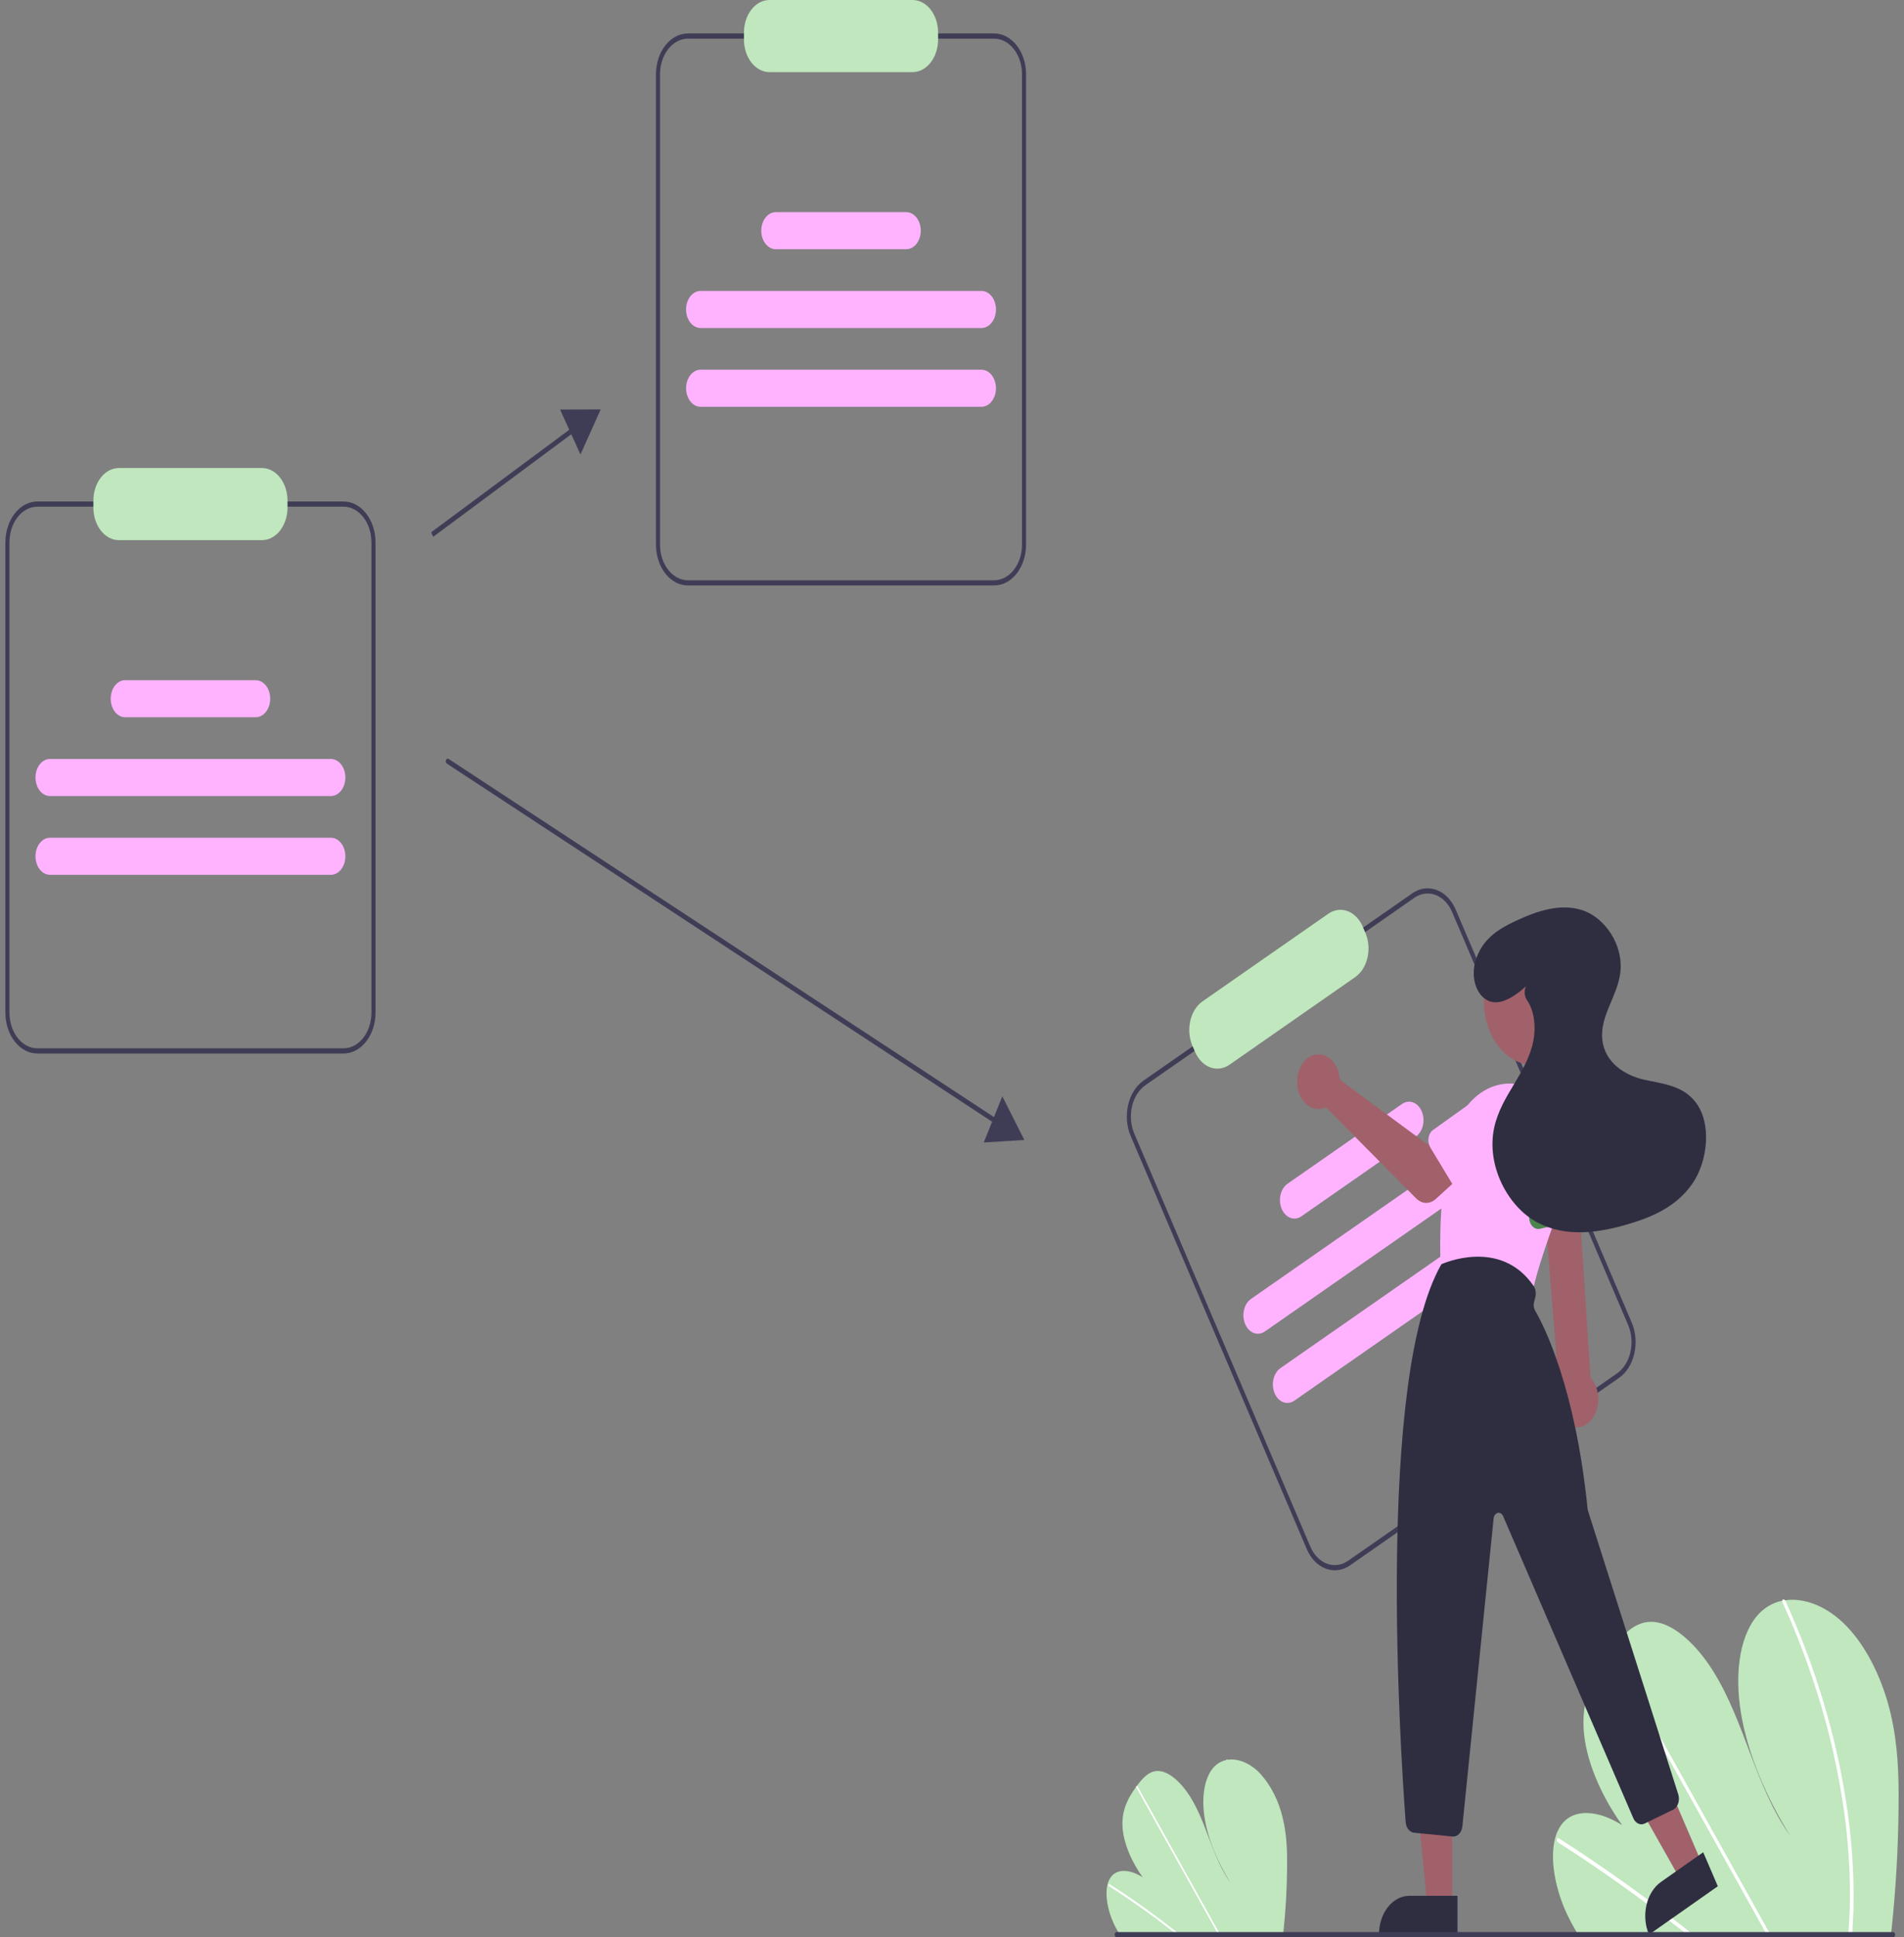 <svg width="177" height="180" viewBox="0 0 177 180" fill="none" xmlns="http://www.w3.org/2000/svg">
<rect x="0" y="0" width="177" height="180" fill="#808080" stroke="none"/>
<g clip-path="url(#clip0_261_711)">
<path d="M176.497 167.676C176.47 171.643 176.242 175.603 175.816 179.532C175.801 179.67 175.785 179.808 175.77 179.946L146.699 179.739C146.614 179.602 146.53 179.463 146.449 179.323C146.177 178.858 145.923 178.381 145.689 177.886C144.567 175.506 144.053 172.718 144.568 170.795L144.577 170.766C144.688 170.344 144.864 169.955 145.093 169.621C146.267 167.932 148.64 168.214 150.794 169.577C148.862 166.874 147.324 163.464 147.207 160.42C147.092 157.451 148.307 155.33 149.625 153.527C149.668 153.468 149.712 153.41 149.755 153.352C149.776 153.322 149.798 153.294 149.819 153.264C150.847 151.891 152.046 150.536 153.781 150.7C155.683 150.88 157.793 152.917 159.272 155.29C160.751 157.662 161.734 160.356 162.73 162.985C163.728 165.613 164.807 168.308 166.408 170.554C164.24 167.049 162.492 163.062 161.846 159.184C161.2 155.305 161.768 151.581 163.701 149.754C164.287 149.217 164.966 148.867 165.68 148.734C165.764 148.716 165.848 148.702 165.934 148.689C167.723 148.429 169.859 149.219 171.676 151.109C173.677 153.19 175.065 156.275 175.755 159.203C176.445 162.131 176.519 164.95 176.497 167.676Z" fill="#C0E7BE"/>
<path d="M157.477 179.816L156.921 179.812C156.745 179.671 156.567 179.531 156.389 179.394C156.279 179.305 156.167 179.219 156.056 179.132C154.212 177.693 152.357 176.312 150.49 174.991C148.624 173.668 146.75 172.406 144.866 171.205C144.816 171.177 144.775 171.128 144.751 171.066C144.726 171.004 144.72 170.933 144.732 170.865C144.734 170.856 144.737 170.847 144.741 170.84C144.767 170.777 144.826 170.751 144.912 170.804C145.143 170.953 145.375 171.101 145.606 171.252C147.496 172.473 149.377 173.756 151.25 175.099C153.121 176.442 154.982 177.844 156.832 179.305C156.871 179.336 156.91 179.368 156.949 179.398C157.126 179.537 157.301 179.676 157.477 179.816Z" fill="white"/>
<path d="M164.645 179.867L164.301 179.865C164.223 179.726 164.147 179.587 164.07 179.449C162.248 176.184 160.427 172.92 158.606 169.656C155.624 164.312 152.644 158.968 149.664 153.624C149.646 153.595 149.633 153.563 149.625 153.527C149.6 153.409 149.668 153.34 149.755 153.352C149.791 153.359 149.827 153.375 149.858 153.401C149.889 153.426 149.916 153.46 149.936 153.5C151.608 156.497 153.279 159.492 154.95 162.487C157.916 167.804 160.882 173.121 163.847 178.437C164.036 178.775 164.225 179.114 164.413 179.451C164.491 179.59 164.568 179.728 164.645 179.867Z" fill="white"/>
<path d="M172.302 177.316C172.285 178.056 172.246 178.785 172.196 179.507C172.187 179.645 172.177 179.783 172.167 179.921L171.807 179.918C171.818 179.78 171.829 179.642 171.838 179.504C171.915 178.461 171.969 177.407 171.976 176.324C171.986 173.321 171.757 170.324 171.292 167.381C170.799 164.211 170.091 161.102 169.176 158.089C168.215 154.912 167.057 151.838 165.712 148.897C165.687 148.849 165.675 148.791 165.68 148.734C165.695 148.602 165.832 148.563 165.934 148.689C165.955 148.713 165.972 148.742 165.986 148.772C166.152 149.138 166.316 149.505 166.476 149.872C167.771 152.83 168.88 155.914 169.791 159.097C170.659 162.12 171.319 165.233 171.764 168.402C172.181 171.342 172.362 174.329 172.302 177.316Z" fill="white"/>
<path d="M119.653 173.427C119.639 175.5 119.52 177.57 119.297 179.623C119.29 179.695 119.281 179.767 119.273 179.839L104.082 179.731C104.037 179.659 103.993 179.587 103.951 179.514C103.809 179.271 103.676 179.021 103.554 178.763C102.967 177.519 102.699 176.062 102.968 175.057L102.973 175.042C103.031 174.822 103.122 174.618 103.242 174.444C103.856 173.561 105.096 173.708 106.222 174.421C105.212 173.008 104.408 171.226 104.347 169.635C104.287 168.084 104.922 166.975 105.611 166.033C105.633 166.002 105.656 165.972 105.678 165.942C105.689 165.926 105.701 165.911 105.712 165.896C106.249 165.178 106.876 164.47 107.782 164.556C108.777 164.65 109.879 165.714 110.652 166.955C111.425 168.194 111.938 169.602 112.459 170.976C112.98 172.349 113.544 173.757 114.381 174.931C113.248 173.1 112.334 171.016 111.997 168.989C111.66 166.963 111.957 165.016 112.966 164.062C113.273 163.781 113.628 163.598 114.001 163.528C114.044 163.519 114.089 163.512 114.134 163.505C115.068 163.369 116.184 163.782 117.134 164.77C118.151 165.886 118.891 167.355 119.266 168.999C119.626 170.53 119.665 172.003 119.653 173.427Z" fill="#C0E7BE"/>
<path d="M109.714 179.771L109.423 179.769C109.331 179.695 109.238 179.623 109.145 179.551C109.088 179.504 109.029 179.459 108.971 179.414C108.008 178.662 107.038 177.94 106.062 177.25C105.088 176.558 104.108 175.899 103.123 175.271C103.097 175.257 103.076 175.231 103.063 175.199C103.05 175.166 103.047 175.129 103.053 175.094C103.055 175.089 103.056 175.085 103.058 175.081C103.072 175.048 103.103 175.034 103.148 175.062C103.268 175.139 103.39 175.217 103.51 175.296C104.498 175.934 105.481 176.604 106.459 177.306C107.437 178.008 108.41 178.741 109.377 179.504C109.397 179.52 109.418 179.537 109.438 179.553C109.53 179.626 109.622 179.698 109.714 179.771Z" fill="white"/>
<path d="M113.46 179.798L113.28 179.797C113.239 179.724 113.2 179.652 113.159 179.579C112.207 177.873 111.256 176.168 110.304 174.462C108.746 171.669 107.188 168.877 105.631 166.084C105.622 166.069 105.615 166.052 105.611 166.033C105.597 165.972 105.633 165.935 105.679 165.942C105.698 165.945 105.716 165.954 105.732 165.967C105.749 165.98 105.763 165.998 105.773 166.019C106.647 167.585 107.52 169.15 108.394 170.715C109.944 173.494 111.493 176.272 113.043 179.051C113.142 179.227 113.24 179.404 113.339 179.58C113.379 179.653 113.42 179.725 113.46 179.798Z" fill="white"/>
<path d="M117.461 178.465C117.452 178.852 117.432 179.232 117.406 179.609C117.401 179.682 117.396 179.754 117.391 179.826L117.202 179.825C117.208 179.752 117.214 179.68 117.219 179.608C117.259 179.063 117.287 178.512 117.291 177.946C117.296 176.377 117.176 174.811 116.934 173.273C116.676 171.616 116.306 169.992 115.827 168.417C115.325 166.757 114.72 165.151 114.017 163.614C114.004 163.588 113.998 163.558 114.001 163.528C114.009 163.46 114.08 163.439 114.134 163.505C114.144 163.518 114.153 163.532 114.161 163.548C114.248 163.74 114.333 163.931 114.417 164.123C115.093 165.669 115.673 167.281 116.149 168.944C116.603 170.523 116.948 172.151 117.18 173.807C117.398 175.343 117.492 176.904 117.461 178.465Z" fill="#C0E7BE"/>
<path d="M31.94 97.886H3.469C2.682 97.885 1.927 97.485 1.371 96.773C0.814 96.062 0.501 95.098 0.5 94.092V50.389C0.501 49.383 0.814 48.419 1.371 47.708C1.927 46.996 2.682 46.596 3.469 46.595H31.94C32.727 46.596 33.481 46.996 34.038 47.708C34.595 48.419 34.908 49.383 34.909 50.389V94.092C34.908 95.098 34.595 96.062 34.038 96.773C33.481 97.485 32.727 97.885 31.94 97.886ZM3.469 47.079C2.782 47.08 2.124 47.429 1.638 48.05C1.153 48.67 0.88 49.512 0.879 50.389V94.092C0.88 94.969 1.153 95.811 1.638 96.431C2.124 97.052 2.782 97.401 3.469 97.402H31.94C32.626 97.401 33.285 97.052 33.77 96.431C34.256 95.811 34.529 94.969 34.53 94.092V50.389C34.529 49.512 34.256 48.67 33.77 48.05C33.285 47.429 32.626 47.08 31.94 47.079H3.469Z" fill="#3F3D56"/>
<path d="M24.359 50.188H11.049C10.421 50.187 9.819 49.868 9.375 49.3C8.931 48.733 8.682 47.964 8.681 47.161V46.513C8.682 45.711 8.931 44.942 9.375 44.374C9.819 43.807 10.421 43.488 11.049 43.487H24.359C24.987 43.488 25.589 43.807 26.033 44.374C26.477 44.942 26.727 45.711 26.728 46.513V47.161C26.727 47.964 26.477 48.733 26.033 49.3C25.589 49.868 24.987 50.187 24.359 50.188Z" fill="#C0E7BE"/>
<path d="M30.76 73.963H4.648C4.471 73.963 4.296 73.919 4.132 73.832C3.968 73.746 3.82 73.619 3.694 73.459C3.569 73.299 3.47 73.109 3.402 72.9C3.334 72.691 3.299 72.467 3.299 72.241C3.299 72.014 3.334 71.79 3.402 71.581C3.47 71.372 3.569 71.182 3.694 71.022C3.82 70.862 3.968 70.735 4.132 70.649C4.296 70.562 4.471 70.518 4.648 70.518H30.76C31.117 70.519 31.46 70.701 31.712 71.023C31.965 71.346 32.106 71.784 32.106 72.241C32.106 72.697 31.965 73.135 31.712 73.458C31.46 73.781 31.117 73.962 30.76 73.963Z" fill="#FFB3FF"/>
<path d="M30.76 81.282H4.648C4.471 81.283 4.296 81.238 4.132 81.152C3.968 81.066 3.82 80.939 3.694 80.779C3.569 80.619 3.47 80.429 3.402 80.22C3.334 80.011 3.299 79.787 3.299 79.56C3.299 79.334 3.334 79.11 3.402 78.901C3.47 78.692 3.569 78.502 3.694 78.342C3.82 78.182 3.968 78.055 4.132 77.968C4.296 77.882 4.471 77.838 4.648 77.838H30.76C31.117 77.838 31.46 78.02 31.712 78.343C31.965 78.666 32.106 79.104 32.106 79.56C32.106 80.017 31.965 80.454 31.712 80.777C31.46 81.1 31.117 81.282 30.76 81.282Z" fill="#FFB3FF"/>
<path d="M23.769 66.643H11.64C11.463 66.644 11.287 66.599 11.123 66.513C10.96 66.426 10.811 66.299 10.686 66.139C10.56 65.98 10.461 65.79 10.393 65.581C10.325 65.371 10.29 65.147 10.29 64.921C10.29 64.695 10.325 64.471 10.393 64.261C10.461 64.052 10.56 63.862 10.686 63.702C10.811 63.542 10.96 63.416 11.123 63.329C11.287 63.243 11.463 63.199 11.64 63.199H23.769C23.946 63.199 24.122 63.243 24.285 63.329C24.449 63.416 24.598 63.542 24.723 63.702C24.848 63.862 24.948 64.052 25.016 64.261C25.083 64.471 25.118 64.695 25.118 64.921C25.118 65.147 25.083 65.371 25.016 65.581C24.948 65.79 24.848 65.98 24.723 66.139C24.598 66.299 24.449 66.426 24.285 66.513C24.122 66.599 23.946 66.644 23.769 66.643Z" fill="#FFB3FF"/>
<path d="M92.418 54.399H63.948C63.161 54.398 62.406 53.998 61.849 53.286C61.293 52.575 60.98 51.611 60.979 50.605V6.902C60.98 5.896 61.293 4.932 61.849 4.221C62.406 3.509 63.161 3.109 63.948 3.108H92.418C93.206 3.109 93.96 3.509 94.517 4.221C95.073 4.932 95.386 5.896 95.387 6.902V50.605C95.386 51.611 95.073 52.575 94.517 53.286C93.96 53.998 93.206 54.398 92.418 54.399ZM63.948 3.592C63.261 3.593 62.603 3.942 62.117 4.563C61.632 5.183 61.358 6.025 61.358 6.902V50.605C61.358 51.482 61.632 52.324 62.117 52.944C62.603 53.565 63.261 53.914 63.948 53.915H92.418C93.105 53.914 93.763 53.565 94.249 52.944C94.735 52.324 95.008 51.482 95.008 50.605V6.902C95.008 6.025 94.735 5.183 94.249 4.563C93.763 3.942 93.105 3.593 92.418 3.592H63.948Z" fill="#3F3D56"/>
<path d="M84.838 6.701H71.528C70.9 6.7 70.298 6.381 69.854 5.813C69.41 5.246 69.16 4.477 69.16 3.674V3.026C69.16 2.224 69.41 1.455 69.854 0.887C70.298 0.32 70.9 0.001 71.528 0H84.838C85.466 0.001 86.068 0.32 86.512 0.887C86.956 1.455 87.206 2.224 87.206 3.026V3.674C87.206 4.477 86.956 5.246 86.512 5.813C86.068 6.381 85.466 6.7 84.838 6.701Z" fill="#C0E7BE"/>
<path d="M91.239 30.476H65.127C64.95 30.476 64.774 30.432 64.611 30.345C64.447 30.259 64.298 30.132 64.173 29.972C64.048 29.812 63.948 29.622 63.88 29.413C63.812 29.204 63.778 28.98 63.778 28.753C63.778 28.527 63.812 28.303 63.88 28.094C63.948 27.885 64.048 27.695 64.173 27.535C64.298 27.375 64.447 27.248 64.611 27.162C64.774 27.075 64.95 27.031 65.127 27.031H91.239C91.416 27.031 91.591 27.075 91.755 27.162C91.919 27.248 92.068 27.375 92.193 27.535C92.318 27.695 92.418 27.885 92.485 28.094C92.553 28.303 92.588 28.527 92.588 28.753C92.588 28.98 92.553 29.204 92.485 29.413C92.418 29.622 92.318 29.812 92.193 29.972C92.068 30.132 91.919 30.259 91.755 30.345C91.591 30.432 91.416 30.476 91.239 30.476Z" fill="#FFB3FF"/>
<path d="M91.239 37.795H65.127C64.95 37.795 64.775 37.751 64.611 37.664C64.448 37.578 64.299 37.451 64.174 37.291C64.049 37.131 63.95 36.941 63.882 36.732C63.814 36.523 63.779 36.299 63.779 36.073C63.779 35.847 63.814 35.623 63.882 35.414C63.95 35.205 64.049 35.015 64.174 34.855C64.299 34.695 64.448 34.569 64.611 34.482C64.775 34.395 64.95 34.351 65.127 34.351H91.239C91.416 34.351 91.591 34.395 91.755 34.482C91.918 34.569 92.067 34.695 92.192 34.855C92.317 35.015 92.416 35.205 92.484 35.414C92.552 35.623 92.587 35.847 92.587 36.073C92.587 36.299 92.552 36.523 92.484 36.732C92.416 36.941 92.317 37.131 92.192 37.291C92.067 37.451 91.918 37.578 91.755 37.664C91.591 37.751 91.416 37.795 91.239 37.795Z" fill="#FFB3FF"/>
<path d="M84.248 23.156H72.118C71.941 23.157 71.766 23.112 71.602 23.026C71.438 22.939 71.29 22.812 71.164 22.652C71.039 22.492 70.94 22.303 70.872 22.093C70.804 21.884 70.769 21.66 70.769 21.434C70.769 21.208 70.804 20.983 70.872 20.774C70.94 20.565 71.039 20.375 71.164 20.215C71.29 20.055 71.438 19.929 71.602 19.842C71.766 19.756 71.941 19.711 72.118 19.712H84.248C84.605 19.712 84.948 19.893 85.201 20.216C85.454 20.539 85.596 20.977 85.596 21.434C85.596 21.891 85.454 22.329 85.201 22.652C84.948 22.975 84.605 23.156 84.248 23.156Z" fill="#FFB3FF"/>
<path d="M150.503 128.032L125.504 145.442C124.812 145.923 124 146.033 123.245 145.749C122.49 145.465 121.854 144.809 121.476 143.926L105.111 105.553C104.735 104.669 104.649 103.631 104.872 102.666C105.094 101.701 105.607 100.888 106.298 100.406L131.297 82.995C131.988 82.515 132.801 82.405 133.556 82.689C134.311 82.973 134.947 83.629 135.325 84.511L151.689 122.885C152.065 123.769 152.152 124.807 151.929 125.772C151.707 126.737 151.194 127.55 150.503 128.032ZM106.479 100.831C105.876 101.252 105.429 101.961 105.235 102.802C105.041 103.644 105.116 104.55 105.444 105.321L121.809 143.695C122.138 144.465 122.693 145.037 123.352 145.285C124.011 145.533 124.719 145.436 125.323 145.017L150.322 127.607C150.924 127.186 151.372 126.477 151.566 125.635C151.76 124.793 151.685 123.888 151.357 123.117L134.992 84.743C134.663 83.973 134.108 83.401 133.449 83.153C132.79 82.905 132.081 83.001 131.478 83.42L106.479 100.831Z" fill="#3F3D56"/>
<path d="M125.986 90.785L114.299 98.925C113.747 99.308 113.099 99.396 112.497 99.169C111.894 98.942 111.387 98.42 111.086 97.716L110.843 97.146C110.543 96.442 110.475 95.613 110.652 94.844C110.829 94.074 111.238 93.426 111.789 93.041L123.477 84.901C124.028 84.518 124.677 84.43 125.279 84.657C125.881 84.884 126.388 85.406 126.689 86.111L126.932 86.68C127.232 87.385 127.301 88.213 127.123 88.982C126.946 89.752 126.537 90.4 125.986 90.785Z" fill="#C0E7BE"/>
<path d="M140.509 107.747L117.581 123.715C117.426 123.823 117.255 123.891 117.079 123.915C116.903 123.939 116.725 123.919 116.556 123.855C116.386 123.791 116.228 123.685 116.09 123.543C115.952 123.401 115.838 123.226 115.753 123.027C115.668 122.829 115.615 122.611 115.596 122.386C115.577 122.161 115.594 121.933 115.644 121.716C115.694 121.499 115.776 121.297 115.888 121.121C115.999 120.945 116.136 120.799 116.291 120.691L139.22 104.723C139.533 104.504 139.902 104.454 140.245 104.583C140.588 104.712 140.877 105.01 141.048 105.411C141.219 105.812 141.258 106.283 141.157 106.722C141.056 107.16 140.823 107.529 140.509 107.747Z" fill="#FFB3FF"/>
<path d="M143.25 114.174L120.322 130.142C120.167 130.25 119.996 130.319 119.82 130.342C119.644 130.366 119.466 130.346 119.297 130.282C119.127 130.218 118.969 130.112 118.831 129.97C118.693 129.828 118.579 129.653 118.494 129.454C118.409 129.256 118.356 129.038 118.337 128.813C118.318 128.588 118.334 128.36 118.384 128.143C118.434 127.926 118.517 127.724 118.629 127.548C118.74 127.372 118.877 127.226 119.032 127.118L141.961 111.15C142.116 111.041 142.286 110.973 142.462 110.949C142.638 110.925 142.816 110.946 142.986 111.01C143.156 111.074 143.314 111.18 143.452 111.322C143.59 111.464 143.704 111.639 143.789 111.838C143.874 112.036 143.927 112.254 143.946 112.479C143.964 112.704 143.948 112.932 143.898 113.149C143.848 113.365 143.765 113.568 143.654 113.744C143.543 113.92 143.406 114.066 143.25 114.174Z" fill="#FFB3FF"/>
<path d="M131.63 105.595L120.979 113.013C120.824 113.121 120.653 113.189 120.477 113.213C120.301 113.237 120.123 113.216 119.954 113.153C119.784 113.089 119.625 112.983 119.488 112.841C119.35 112.699 119.236 112.523 119.151 112.325C119.066 112.126 119.013 111.908 118.994 111.683C118.975 111.458 118.991 111.231 119.041 111.014C119.091 110.797 119.174 110.595 119.286 110.419C119.397 110.243 119.534 110.096 119.689 109.988L130.34 102.571C130.495 102.463 130.666 102.395 130.842 102.371C131.018 102.347 131.196 102.367 131.366 102.431C131.535 102.495 131.694 102.601 131.831 102.743C131.969 102.885 132.083 103.06 132.168 103.259C132.253 103.458 132.306 103.676 132.325 103.9C132.344 104.125 132.328 104.353 132.278 104.57C132.228 104.787 132.145 104.989 132.033 105.165C131.922 105.341 131.785 105.487 131.63 105.595Z" fill="#FFB3FF"/>
<path d="M53.396 39.577L40.08 49.457L40.27 49.876L53.586 39.995L53.396 39.577Z" fill="#3F3D56"/>
<path d="M53.961 42.229L55.842 38.041L52.064 38.053L53.961 42.229Z" fill="#3F3D56"/>
<path d="M92.805 104.572C92.775 104.572 92.746 104.563 92.719 104.546L41.54 70.949C41.495 70.919 41.462 70.869 41.446 70.808C41.431 70.747 41.435 70.68 41.458 70.623C41.481 70.566 41.521 70.523 41.569 70.503C41.616 70.484 41.668 70.489 41.713 70.518L92.892 104.115C92.93 104.14 92.96 104.18 92.978 104.229C92.996 104.279 93 104.334 92.99 104.387C92.98 104.44 92.956 104.487 92.923 104.52C92.889 104.554 92.848 104.572 92.805 104.572Z" fill="#3F3D56"/>
<path d="M91.45 106.155L95.224 105.918L93.177 101.86L91.45 106.155Z" fill="#3F3D56"/>
<path d="M145.612 132.351C145.346 132.181 145.112 131.939 144.927 131.642C144.741 131.344 144.609 130.999 144.54 130.629C144.471 130.259 144.466 129.874 144.525 129.502C144.585 129.129 144.707 128.778 144.885 128.473L143.363 109.458H146.652L147.861 128.025C148.243 128.439 148.492 129.019 148.562 129.652C148.632 130.286 148.517 130.931 148.24 131.464C147.963 131.997 147.543 132.382 147.058 132.546C146.574 132.709 146.059 132.64 145.612 132.351V132.351Z" fill="#A0616A"/>
<path d="M142.593 98.965C145.163 98.965 147.246 96.302 147.246 93.018C147.246 89.734 145.163 87.072 142.593 87.072C140.023 87.072 137.94 89.734 137.94 93.018C137.94 96.302 140.023 98.965 142.593 98.965Z" fill="#A0616A"/>
<path d="M141.534 120.506L134.589 118.568C134.407 118.517 134.243 118.391 134.122 118.209C134.001 118.026 133.93 117.799 133.92 117.56C133.84 115.58 133.782 110.457 134.976 105.675C135.206 104.758 135.578 103.909 136.07 103.179C136.562 102.449 137.163 101.853 137.838 101.425C138.513 100.997 139.249 100.747 140.001 100.689C140.753 100.631 141.507 100.766 142.218 101.087C142.968 101.423 143.653 101.959 144.23 102.658C144.806 103.357 145.261 104.204 145.563 105.144C145.865 106.083 146.009 107.094 145.984 108.109C145.96 109.124 145.767 110.121 145.42 111.035C143.88 115.076 142.91 118.002 142.537 119.733C142.479 120.002 142.343 120.231 142.156 120.375C141.969 120.519 141.747 120.566 141.534 120.506Z" fill="#FFB3FF"/>
<path d="M134.992 176.996L132.669 176.996L131.564 165.547L134.992 165.548L134.992 176.996Z" fill="#A0616A"/>
<path d="M131.01 176.148H135.49V179.752H128.19C128.19 178.796 128.487 177.879 129.016 177.203C129.545 176.527 130.262 176.148 131.01 176.148Z" fill="#2F2E41"/>
<path d="M158.216 173.149L156.181 174.579L150.896 165.228L153.9 163.117L158.216 173.149Z" fill="#A0616A"/>
<path d="M154.408 174.857L158.333 172.1L159.692 175.258L153.295 179.752C152.935 178.914 152.849 177.928 153.058 177.01C153.267 176.092 153.752 175.318 154.408 174.857Z" fill="#2F2E41"/>
<path d="M135.034 170.638L131.459 170.287C131.259 170.268 131.07 170.159 130.927 169.979C130.784 169.8 130.694 169.561 130.675 169.306C130.166 162.514 127.93 128.094 133.977 117.497L133.994 117.468L134.021 117.455C134.075 117.43 139.468 114.972 142.562 119.476C142.659 119.619 142.725 119.792 142.754 119.978C142.782 120.163 142.773 120.356 142.726 120.535L142.608 120.988C142.574 121.116 142.565 121.253 142.581 121.387C142.597 121.52 142.639 121.647 142.701 121.756C143.56 123.239 146.45 128.952 147.586 140.186C147.593 140.258 147.607 140.328 147.629 140.395L156.014 166.72C156.057 166.854 156.079 166.998 156.077 167.144C156.076 167.289 156.052 167.432 156.007 167.565C155.961 167.698 155.896 167.818 155.814 167.919C155.731 168.019 155.634 168.097 155.528 168.149L152.89 169.433C152.697 169.526 152.486 169.527 152.293 169.436C152.1 169.346 151.939 169.17 151.84 168.941L139.734 140.874C139.686 140.763 139.611 140.673 139.521 140.619C139.431 140.565 139.329 140.548 139.231 140.572C139.133 140.596 139.043 140.659 138.975 140.751C138.906 140.844 138.862 140.962 138.85 141.089L135.945 169.692C135.918 169.955 135.818 170.196 135.663 170.37C135.507 170.545 135.307 170.641 135.1 170.642C135.078 170.642 135.056 170.641 135.034 170.638Z" fill="#2F2E41"/>
<path d="M124.503 99.926C124.527 100.056 124.542 100.189 124.549 100.323L132.687 106.322L134.665 104.867L136.774 108.395L133.468 111.406C133.201 111.649 132.879 111.775 132.551 111.765C132.223 111.755 131.907 111.609 131.65 111.35L123.258 102.889C122.879 103.068 122.466 103.096 122.075 102.968C121.684 102.841 121.332 102.564 121.067 102.174C120.802 101.785 120.636 101.302 120.591 100.789C120.546 100.276 120.624 99.758 120.815 99.303C121.006 98.849 121.301 98.479 121.661 98.244C122.02 98.009 122.427 97.919 122.828 97.987C123.228 98.054 123.603 98.276 123.902 98.622C124.201 98.969 124.411 99.423 124.503 99.926V99.926Z" fill="#A0616A"/>
<path d="M132.799 105.723C132.823 105.569 132.873 105.424 132.946 105.298C133.018 105.172 133.111 105.067 133.218 104.99L136.952 102.322C137.449 101.832 138.076 101.614 138.698 101.716C139.32 101.817 139.885 102.229 140.269 102.862C140.653 103.494 140.826 104.296 140.748 105.091C140.671 105.886 140.35 106.609 139.856 107.102L136.878 111.053C136.793 111.166 136.69 111.254 136.576 111.311C136.462 111.368 136.34 111.394 136.218 111.385C136.095 111.377 135.976 111.334 135.867 111.262C135.759 111.189 135.664 111.087 135.589 110.963L132.959 106.607C132.884 106.483 132.831 106.339 132.803 106.187C132.776 106.034 132.774 105.876 132.799 105.723Z" fill="#FFB3FF"/>
<path d="M142.466 113.95C142.371 113.851 142.293 113.728 142.239 113.588C142.184 113.448 142.154 113.294 142.15 113.137L142.016 107.672C141.905 106.884 142.042 106.072 142.399 105.413C142.755 104.754 143.302 104.303 143.918 104.158C144.535 104.014 145.171 104.187 145.687 104.641C146.204 105.095 146.558 105.792 146.673 106.58L148.047 111.777C148.086 111.925 148.1 112.082 148.087 112.238C148.075 112.394 148.036 112.544 147.973 112.679C147.911 112.814 147.827 112.93 147.726 113.019C147.626 113.109 147.511 113.17 147.391 113.197L143.154 114.175C143.033 114.203 142.909 114.197 142.79 114.158C142.672 114.12 142.561 114.048 142.466 113.95Z" fill="#4D844E"/>
<path d="M141.856 91.651C140.66 92.697 139.09 93.772 137.869 92.658C137.067 91.927 136.814 90.572 137.139 89.384C137.724 87.246 139.331 86.305 140.868 85.584C142.865 84.647 145.04 83.9 147.103 84.572C149.165 85.243 150.987 87.795 150.615 90.473C150.316 92.626 148.726 94.418 148.952 96.585C149.179 98.767 151.099 99.916 152.794 100.306C154.489 100.696 156.386 100.821 157.604 102.377C159.158 104.362 158.77 107.91 157.308 110.005C155.846 112.101 153.639 113.051 151.501 113.697C148.668 114.552 145.603 115.002 142.913 113.582C140.222 112.162 138.128 108.34 138.907 104.755C139.237 103.241 140.012 101.962 140.762 100.716C141.511 99.47 142.271 98.168 142.556 96.639C142.795 95.366 142.618 93.887 141.957 92.932C141.837 92.764 141.762 92.553 141.741 92.327C141.721 92.102 141.757 91.874 141.845 91.676L141.856 91.651Z" fill="#2F2E41"/>
<path d="M175.988 180H103.808C103.758 180 103.71 179.975 103.674 179.929C103.639 179.884 103.619 179.822 103.619 179.758C103.619 179.694 103.639 179.632 103.674 179.587C103.71 179.541 103.758 179.516 103.808 179.516H175.988C176.038 179.516 176.087 179.541 176.122 179.587C176.158 179.632 176.178 179.694 176.178 179.758C176.178 179.822 176.158 179.884 176.122 179.929C176.087 179.975 176.038 180 175.988 180Z" fill="#3F3D56"/>
</g>
<defs>
<clipPath id="clip0_261_711">
<rect width="176" height="180" fill="white" transform="translate(0.5)"/>
</clipPath>
</defs>
</svg>
